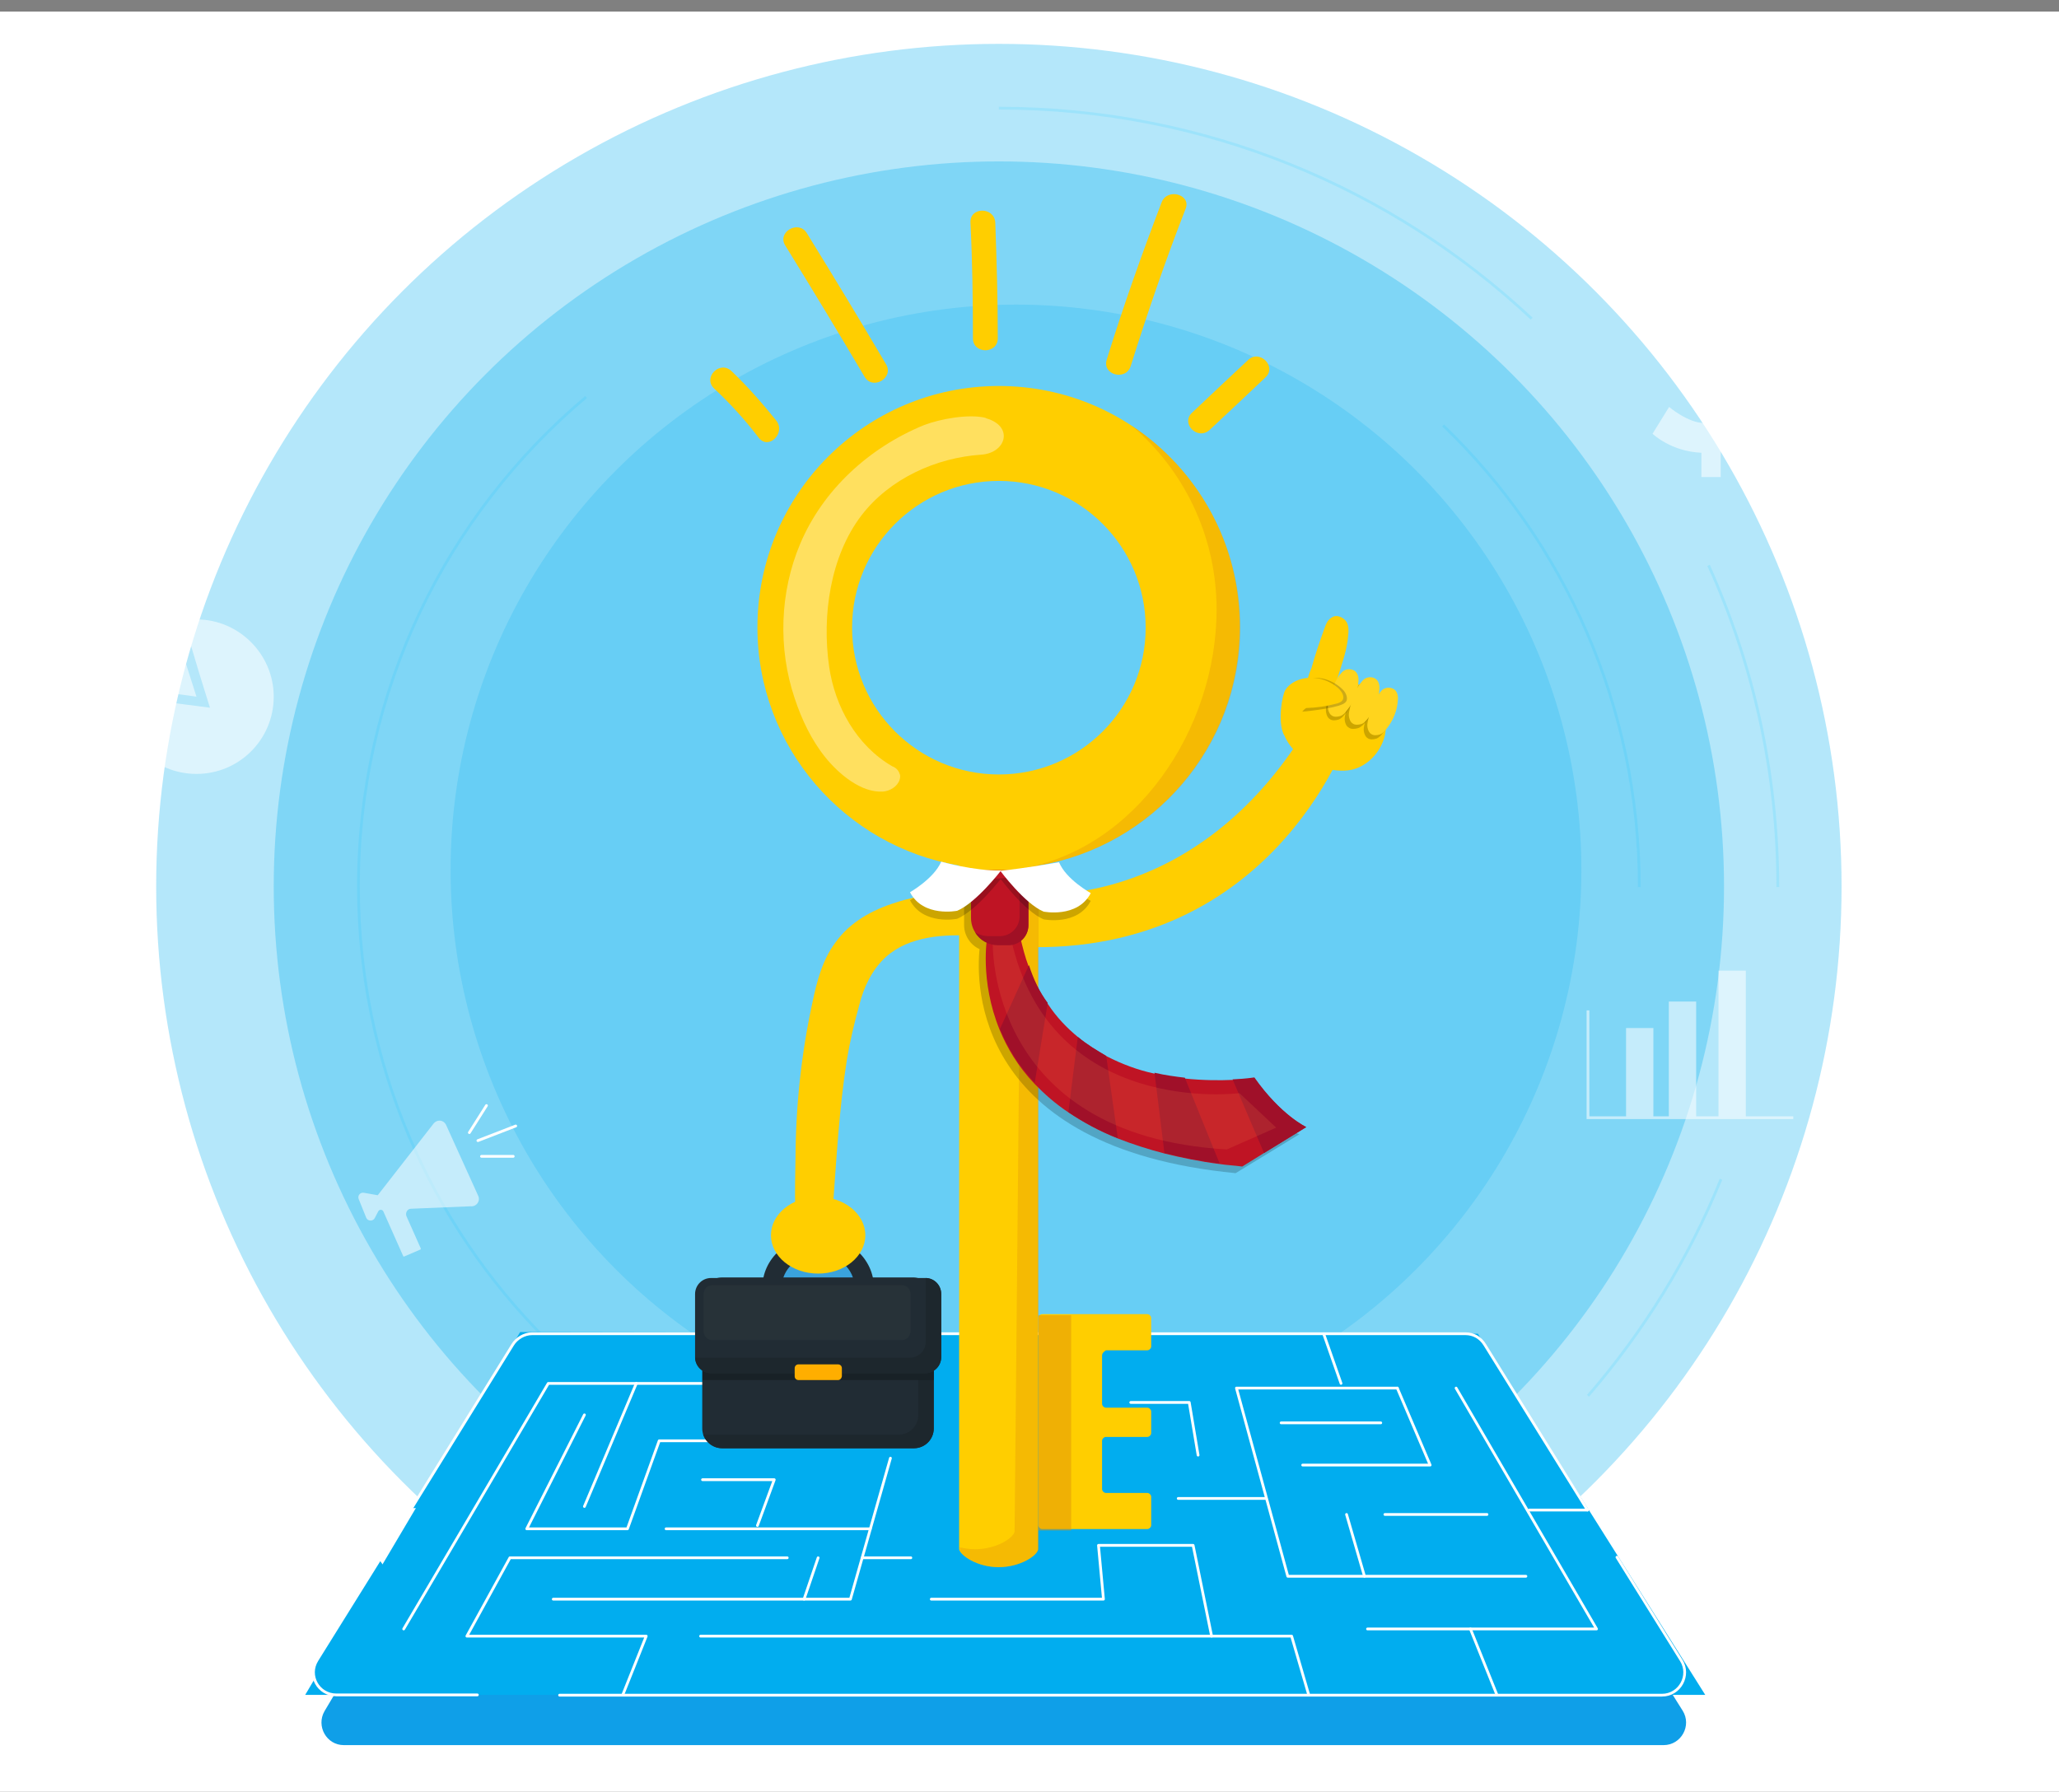 <?xml version="1.0" encoding="utf-8"?>
<!-- Generator: Adobe Illustrator 24.3.0, SVG Export Plug-In . SVG Version: 6.00 Build 0)  -->
<svg version="1.1" id="Layer_1" xmlns="http://www.w3.org/2000/svg" xmlns:xlink="http://www.w3.org/1999/xlink" x="0px" y="0px"
	 viewBox="0 0 746.2 649.4" style="enable-background:new 0 0 746.2 649.4;" xml:space="preserve">
<rect x="0" y="0" width="746.2" height="649.4" fill="#808080" stroke="none"/>
<style type="text/css">
	.st0{fill:#FFFFFF;}
	.st1{opacity:0.295;fill:#01ADEF;enable-background:new    ;}
	.st2{opacity:0.295;fill:none;stroke:#66DBFF;stroke-miterlimit:10;enable-background:new    ;}
	.st3{opacity:0.195;fill:#01ADEF;enable-background:new    ;}
	.st4{fill:#FFCE00;}
	.st5{fill:#212C34;}
	.st6{fill:#3AA3DD;}
	.st7{fill:#0F9FE8;}
	.st8{fill:#01ADEF;}
	.st9{fill:#01ADEF;stroke:#FFFFFF;stroke-linecap:round;stroke-linejoin:round;stroke-miterlimit:10;}
	.st10{fill:none;stroke:#FFFFFF;stroke-linecap:round;stroke-linejoin:round;stroke-miterlimit:10;}
	.st11{opacity:0.35;fill:#E2940A;enable-background:new    ;}
	.st12{opacity:0.2;enable-background:new    ;}
	.st13{fill:#BF1424;}
	.st14{fill:#A01029;}
	.st15{opacity:0.144;fill:#FF954D;enable-background:new    ;}
	.st16{fill:#A01025;}
	.st17{opacity:0.2;}
	.st18{fill:#1D272D;}
	.st19{fill:#182126;}
	.st20{fill:#FFAE00;}
	.st21{fill:#273238;}
	.st22{opacity:0.52;fill:#E2940A;enable-background:new    ;}
	.st23{opacity:0.543;}
	.st24{opacity:0.543;fill:#FFFFFF;enable-background:new    ;}
	.st25{fill:none;stroke:#FFFFFF;stroke-linecap:round;stroke-miterlimit:10;}
	.st26{fill:none;stroke:#FFFFFF;stroke-miterlimit:10;}
	.st27{fill:#FFE05F;}
	.st28{fill:#FFD41D;}
</style>
<g id="DESIGNED_BY_FREEPIK">
	<g>
		<g>
			<path class="st0" d="M297.7,547.5v-0.2c-0.2,0.2-0.4,0.5-0.6,0.6c-0.2,0.2-0.4,0.3-0.7,0.4c-0.2,0.1-0.5,0.1-0.8,0.1
				c-0.4,0-0.7-0.1-1.1-0.2c-0.3-0.2-0.6-0.4-0.9-0.7c-0.2-0.3-0.4-0.7-0.5-1.1c-0.1-0.4-0.2-0.9-0.2-1.3c0-1,0.2-1.8,0.7-2.4
				c0.5-0.6,1.1-0.8,2-0.8c0.5,0,0.9,0.1,1.2,0.2c0.3,0.2,0.6,0.4,0.9,0.7v-2.4c0-0.3,0.1-0.6,0.2-0.8s0.3-0.3,0.6-0.3
				c0.2,0,0.4,0.1,0.6,0.2c0.1,0.2,0.2,0.4,0.2,0.7v7.1c0,0.3-0.1,0.5-0.2,0.7c-0.1,0.2-0.3,0.2-0.6,0.2c-0.2,0-0.4-0.1-0.5-0.2
				C297.8,548,297.7,547.8,297.7,547.5z M294.5,545.1c0,0.4,0.1,0.8,0.2,1.1s0.3,0.5,0.6,0.7c0.2,0.2,0.5,0.2,0.8,0.2
				c0.3,0,0.5-0.1,0.8-0.2c0.2-0.1,0.4-0.4,0.6-0.7c0.1-0.3,0.2-0.7,0.2-1.1c0-0.4-0.1-0.8-0.2-1.1c-0.1-0.3-0.3-0.5-0.6-0.7
				c-0.2-0.2-0.5-0.2-0.8-0.2c-0.3,0-0.6,0.1-0.8,0.3c-0.2,0.2-0.4,0.4-0.5,0.7C294.6,544.4,294.5,544.7,294.5,545.1z"/>
			<path class="st0" d="M304.9,545.6h-3.2c0,0.4,0.1,0.7,0.2,1c0.1,0.3,0.3,0.5,0.6,0.6c0.2,0.1,0.5,0.2,0.8,0.2
				c0.2,0,0.4,0,0.5-0.1c0.2,0,0.3-0.1,0.5-0.2c0.2-0.1,0.3-0.2,0.4-0.3c0.1-0.1,0.3-0.3,0.5-0.5c0.1-0.1,0.2-0.1,0.4-0.1
				c0.2,0,0.3,0,0.4,0.1c0.1,0.1,0.2,0.2,0.2,0.4c0,0.1-0.1,0.3-0.2,0.5c-0.1,0.2-0.3,0.4-0.5,0.6c-0.2,0.2-0.5,0.3-0.9,0.4
				c-0.3,0.1-0.8,0.2-1.2,0.2c-1,0-1.8-0.3-2.4-0.9c-0.6-0.6-0.9-1.4-0.9-2.4c0-0.5,0.1-0.9,0.2-1.3c0.1-0.4,0.3-0.8,0.6-1.1
				c0.3-0.3,0.6-0.5,1-0.7s0.8-0.2,1.3-0.2c0.6,0,1.2,0.1,1.6,0.4c0.5,0.3,0.8,0.6,1,1c0.2,0.4,0.3,0.9,0.3,1.3
				c0,0.4-0.1,0.7-0.3,0.8C305.6,545.5,305.3,545.6,304.9,545.6z M301.7,544.6h2.9c0-0.6-0.2-1-0.4-1.2c-0.3-0.3-0.6-0.4-1-0.4
				s-0.7,0.1-1,0.4C301.9,543.7,301.7,544.1,301.7,544.6z"/>
			<path class="st0" d="M312.2,546.3c0,0.4-0.1,0.8-0.3,1.1c-0.2,0.3-0.5,0.6-1,0.7c-0.4,0.2-0.9,0.2-1.6,0.2
				c-0.6,0-1.1-0.1-1.5-0.3s-0.7-0.4-0.9-0.7c-0.2-0.3-0.3-0.5-0.3-0.8c0-0.2,0.1-0.3,0.2-0.5c0.1-0.1,0.3-0.2,0.5-0.2
				c0.2,0,0.3,0,0.4,0.1c0.1,0.1,0.2,0.2,0.3,0.3c0.2,0.3,0.4,0.5,0.6,0.6c0.2,0.1,0.5,0.2,0.9,0.2c0.3,0,0.6-0.1,0.8-0.2
				c0.2-0.1,0.3-0.3,0.3-0.5c0-0.3-0.1-0.5-0.3-0.6c-0.2-0.1-0.6-0.3-1.1-0.4c-0.6-0.1-1-0.3-1.4-0.4c-0.4-0.2-0.6-0.4-0.8-0.6
				c-0.2-0.2-0.3-0.6-0.3-0.9s0.1-0.6,0.3-0.9c0.2-0.3,0.5-0.5,0.9-0.7s0.8-0.3,1.4-0.3c0.4,0,0.8,0,1.1,0.1
				c0.3,0.1,0.6,0.2,0.8,0.4c0.2,0.1,0.4,0.3,0.5,0.5s0.2,0.4,0.2,0.5c0,0.2-0.1,0.3-0.2,0.5c-0.1,0.1-0.3,0.2-0.5,0.2
				c-0.2,0-0.3,0-0.4-0.1c-0.1-0.1-0.2-0.2-0.4-0.4c-0.1-0.2-0.3-0.3-0.4-0.4c-0.2-0.1-0.4-0.1-0.7-0.1c-0.3,0-0.5,0.1-0.7,0.2
				c-0.2,0.1-0.3,0.3-0.3,0.5s0.1,0.3,0.2,0.4c0.1,0.1,0.3,0.2,0.6,0.3c0.2,0.1,0.6,0.2,1,0.3c0.5,0.1,0.9,0.3,1.2,0.4
				c0.3,0.2,0.6,0.4,0.7,0.6C312.2,545.8,312.2,546,312.2,546.3z"/>
			<path class="st0" d="M313.9,541.1c-0.2,0-0.4-0.1-0.6-0.2c-0.2-0.1-0.2-0.3-0.2-0.6c0-0.2,0.1-0.4,0.2-0.6
				c0.2-0.1,0.4-0.2,0.6-0.2s0.4,0.1,0.6,0.2c0.2,0.1,0.2,0.3,0.2,0.6c0,0.2-0.1,0.4-0.2,0.6C314.3,541,314.1,541.1,313.9,541.1z
				 M314.7,542.8v4.7c0,0.3-0.1,0.6-0.2,0.7c-0.2,0.2-0.4,0.2-0.6,0.2c-0.2,0-0.4-0.1-0.6-0.3c-0.1-0.2-0.2-0.4-0.2-0.7v-4.6
				c0-0.3,0.1-0.6,0.2-0.7c0.1-0.2,0.3-0.2,0.6-0.2c0.2,0,0.4,0.1,0.6,0.2C314.6,542.3,314.7,542.5,314.7,542.8z"/>
			<path class="st0" d="M321.8,543v4.7c0,0.5-0.1,1-0.2,1.4c-0.1,0.4-0.3,0.7-0.6,1c-0.3,0.3-0.6,0.4-1,0.6
				c-0.4,0.1-0.9,0.2-1.5,0.2s-1.1-0.1-1.5-0.2c-0.4-0.2-0.8-0.4-1-0.6c-0.2-0.2-0.4-0.5-0.4-0.8c0-0.2,0.1-0.4,0.2-0.5
				c0.1-0.1,0.3-0.2,0.5-0.2c0.2,0,0.4,0.1,0.6,0.3c0.1,0.1,0.2,0.2,0.3,0.3s0.2,0.2,0.3,0.3s0.2,0.1,0.4,0.2c0.2,0,0.3,0.1,0.5,0.1
				c0.4,0,0.7-0.1,1-0.2c0.2-0.1,0.4-0.3,0.5-0.5s0.1-0.4,0.2-0.7c0-0.2,0-0.6,0-1.2c-0.2,0.3-0.5,0.6-0.9,0.8
				c-0.3,0.2-0.7,0.3-1.2,0.3s-1-0.1-1.4-0.4s-0.7-0.7-0.9-1.2c-0.2-0.5-0.3-1.1-0.3-1.7c0-0.5,0.1-0.9,0.2-1.3
				c0.1-0.4,0.3-0.7,0.6-1c0.2-0.3,0.5-0.5,0.8-0.6c0.3-0.1,0.7-0.2,1.1-0.2c0.5,0,0.9,0.1,1.2,0.3c0.3,0.2,0.6,0.5,0.9,0.8v-0.2
				c0-0.3,0.1-0.5,0.2-0.7s0.3-0.2,0.5-0.2c0.3,0,0.5,0.1,0.6,0.3C321.7,542.4,321.8,542.7,321.8,543z M317.1,545.1
				c0,0.7,0.1,1.2,0.4,1.5s0.7,0.5,1.1,0.5c0.3,0,0.5-0.1,0.8-0.2c0.2-0.1,0.4-0.4,0.6-0.7c0.1-0.3,0.2-0.6,0.2-1.1
				c0-0.7-0.1-1.2-0.4-1.5s-0.7-0.6-1.1-0.6c-0.5,0-0.8,0.2-1.1,0.5C317.2,544,317.1,544.5,317.1,545.1z"/>
			<path class="st0" d="M324.4,542.8v0.2c0.3-0.4,0.6-0.7,0.9-0.8c0.3-0.2,0.7-0.3,1.2-0.3c0.4,0,0.8,0.1,1.1,0.3
				c0.3,0.2,0.6,0.4,0.8,0.8c0.1,0.2,0.2,0.4,0.2,0.6s0,0.5,0,0.9v3c0,0.3-0.1,0.6-0.2,0.7c-0.1,0.2-0.3,0.2-0.6,0.2
				c-0.2,0-0.4-0.1-0.6-0.3c-0.2-0.2-0.2-0.4-0.2-0.7v-2.7c0-0.5-0.1-0.9-0.2-1.2s-0.4-0.4-0.9-0.4c-0.3,0-0.6,0.1-0.8,0.3
				c-0.2,0.2-0.4,0.4-0.5,0.7c-0.1,0.2-0.1,0.7-0.1,1.4v2c0,0.3-0.1,0.6-0.2,0.7c-0.2,0.2-0.3,0.2-0.6,0.2c-0.2,0-0.4-0.1-0.6-0.3
				c-0.2-0.2-0.2-0.4-0.2-0.7v-4.7c0-0.3,0.1-0.5,0.2-0.7c0.1-0.2,0.3-0.2,0.6-0.2c0.1,0,0.3,0,0.4,0.1c0.1,0.1,0.2,0.2,0.3,0.3
				C324.3,542.4,324.4,542.6,324.4,542.8z"/>
			<path class="st0" d="M334.2,545.6H331c0,0.4,0.1,0.7,0.2,1s0.3,0.5,0.6,0.6c0.2,0.1,0.5,0.2,0.8,0.2c0.2,0,0.4,0,0.5-0.1
				c0.2,0,0.3-0.1,0.5-0.2c0.1-0.1,0.3-0.2,0.4-0.3c0.1-0.1,0.3-0.3,0.5-0.5c0.1-0.1,0.2-0.1,0.4-0.1c0.2,0,0.3,0,0.4,0.1
				c0.1,0.1,0.2,0.2,0.2,0.4c0,0.1-0.1,0.3-0.2,0.5s-0.3,0.4-0.5,0.6c-0.2,0.2-0.5,0.3-0.9,0.4c-0.4,0.1-0.8,0.2-1.2,0.2
				c-1,0-1.8-0.3-2.4-0.9c-0.6-0.6-0.9-1.4-0.9-2.4c0-0.5,0.1-0.9,0.2-1.3c0.1-0.4,0.3-0.8,0.6-1.1c0.3-0.3,0.6-0.5,1-0.7
				s0.8-0.2,1.3-0.2c0.6,0,1.2,0.1,1.6,0.4c0.5,0.3,0.8,0.6,1,1c0.2,0.4,0.3,0.9,0.3,1.3c0,0.4-0.1,0.7-0.4,0.8
				C335,545.5,334.7,545.6,334.2,545.6z M331.1,544.6h2.9c0-0.6-0.2-1-0.4-1.2c-0.3-0.3-0.6-0.4-1-0.4s-0.7,0.1-1,0.4
				C331.3,543.7,331.1,544.1,331.1,544.6z"/>
			<path class="st0" d="M340.8,547.5v-0.2c-0.2,0.2-0.4,0.5-0.6,0.6c-0.2,0.2-0.4,0.3-0.7,0.4c-0.2,0.1-0.5,0.1-0.8,0.1
				c-0.4,0-0.7-0.1-1.1-0.2c-0.3-0.2-0.6-0.4-0.9-0.7c-0.2-0.3-0.4-0.7-0.5-1.1c-0.1-0.4-0.2-0.9-0.2-1.3c0-1,0.2-1.8,0.7-2.4
				c0.5-0.6,1.1-0.8,2-0.8c0.5,0,0.9,0.1,1.2,0.2c0.3,0.2,0.6,0.4,0.9,0.7v-2.4c0-0.3,0.1-0.6,0.2-0.8c0.1-0.2,0.3-0.3,0.6-0.3
				c0.2,0,0.4,0.1,0.6,0.2c0.1,0.2,0.2,0.4,0.2,0.7v7.1c0,0.3-0.1,0.5-0.2,0.7s-0.3,0.2-0.6,0.2c-0.2,0-0.4-0.1-0.5-0.2
				C340.9,548,340.8,547.8,340.8,547.5z M337.6,545.1c0,0.4,0.1,0.8,0.2,1.1c0.1,0.3,0.3,0.5,0.6,0.7c0.2,0.2,0.5,0.2,0.8,0.2
				c0.3,0,0.5-0.1,0.8-0.2c0.2-0.1,0.4-0.4,0.6-0.7c0.1-0.3,0.2-0.7,0.2-1.1c0-0.4-0.1-0.8-0.2-1.1c-0.1-0.3-0.3-0.5-0.6-0.7
				c-0.2-0.2-0.5-0.2-0.8-0.2c-0.3,0-0.6,0.1-0.8,0.3c-0.2,0.2-0.4,0.4-0.5,0.7C337.7,544.4,337.6,544.7,337.6,545.1z"/>
			<path class="st0" d="M347.5,540.4v2.5c0.3-0.3,0.6-0.6,0.9-0.7c0.3-0.2,0.7-0.3,1.2-0.3s1,0.1,1.4,0.4s0.7,0.6,0.9,1.1
				c0.2,0.5,0.3,1.1,0.3,1.7c0,0.5-0.1,0.9-0.2,1.3c-0.1,0.4-0.3,0.8-0.5,1.1c-0.2,0.3-0.5,0.5-0.9,0.7c-0.3,0.2-0.7,0.2-1.1,0.2
				c-0.2,0-0.5,0-0.7-0.1c-0.2-0.1-0.4-0.1-0.6-0.2c-0.2-0.1-0.3-0.2-0.4-0.3s-0.3-0.3-0.4-0.5v0.2c0,0.3-0.1,0.5-0.2,0.7
				c-0.1,0.2-0.3,0.2-0.6,0.2c-0.2,0-0.4-0.1-0.5-0.2c-0.1-0.2-0.2-0.4-0.2-0.7v-7.1c0-0.3,0.1-0.6,0.2-0.7c0.1-0.2,0.3-0.3,0.6-0.3
				c0.2,0,0.4,0.1,0.6,0.2C347.4,539.9,347.5,540.1,347.5,540.4z M347.5,545.2c0,0.6,0.1,1.1,0.4,1.5c0.3,0.3,0.7,0.5,1.2,0.5
				c0.4,0,0.8-0.2,1.1-0.5c0.3-0.4,0.4-0.9,0.4-1.5c0-0.4-0.1-0.8-0.2-1.1s-0.3-0.5-0.5-0.7c-0.2-0.2-0.5-0.3-0.8-0.3
				c-0.3,0-0.6,0.1-0.8,0.3c-0.2,0.2-0.4,0.4-0.6,0.7C347.6,544.4,347.5,544.8,347.5,545.2z"/>
			<path class="st0" d="M354.4,548.6l0.1-0.4l-2-5c-0.1-0.3-0.2-0.5-0.2-0.6c0-0.1,0-0.3,0.1-0.4c0.1-0.1,0.2-0.2,0.3-0.3
				s0.3-0.1,0.4-0.1c0.2,0,0.4,0.1,0.5,0.2c0.1,0.1,0.2,0.4,0.3,0.6l1.4,4l1.3-3.7c0.1-0.3,0.2-0.5,0.3-0.7s0.2-0.3,0.3-0.3
				c0.1-0.1,0.2-0.1,0.4-0.1c0.1,0,0.2,0,0.4,0.1c0.1,0.1,0.2,0.2,0.3,0.3c0.1,0.1,0.1,0.2,0.1,0.4c0,0.1,0,0.2-0.1,0.3
				c0,0.1-0.1,0.3-0.1,0.4l-2.1,5.5c-0.2,0.5-0.4,0.9-0.5,1.1c-0.2,0.3-0.4,0.5-0.7,0.6c-0.3,0.1-0.7,0.2-1.2,0.2s-0.8-0.1-1.1-0.2
				c-0.2-0.1-0.4-0.3-0.4-0.6c0-0.2,0.1-0.3,0.2-0.4c0.1-0.1,0.3-0.2,0.5-0.2c0.1,0,0.2,0,0.3,0s0.2,0,0.3,0c0.2,0,0.3,0,0.4-0.1
				c0.1-0.1,0.2-0.2,0.3-0.3C354.2,549.1,354.3,548.9,354.4,548.6z"/>
		</g>
		<g>
			<path class="st0" d="M377.8,542h0.4v-0.5c0-0.5,0.1-0.9,0.2-1.2c0.1-0.3,0.3-0.5,0.7-0.7c0.3-0.1,0.7-0.2,1.3-0.2
				c1,0,1.4,0.2,1.4,0.7c0,0.1,0,0.3-0.2,0.4c-0.1,0.1-0.2,0.2-0.3,0.2c-0.1,0-0.2,0-0.3,0c-0.1,0-0.3,0-0.4,0
				c-0.3,0-0.5,0.1-0.6,0.3s-0.1,0.4-0.1,0.7v0.4h0.4c0.6,0,0.9,0.2,0.9,0.6c0,0.3-0.1,0.4-0.2,0.5c-0.2,0.1-0.4,0.1-0.7,0.1h-0.4
				v4.3c0,0.3-0.1,0.6-0.2,0.7c-0.2,0.2-0.3,0.3-0.6,0.3c-0.2,0-0.4-0.1-0.6-0.3s-0.2-0.4-0.2-0.7v-4.4h-0.4c-0.2,0-0.4-0.1-0.6-0.2
				c-0.1-0.1-0.2-0.2-0.2-0.4C377,542.2,377.3,542,377.8,542"/>
			<path class="st0" d="M383.1,546.1v1.4c0,0.3-0.1,0.6-0.2,0.7c-0.2,0.2-0.3,0.2-0.6,0.2c-0.2,0-0.4-0.1-0.6-0.2
				c-0.1-0.2-0.2-0.4-0.2-0.7V543c0-0.7,0.3-1.1,0.8-1.1c0.3,0,0.5,0.1,0.6,0.3s0.2,0.4,0.2,0.8c0.2-0.3,0.4-0.6,0.6-0.8
				c0.2-0.2,0.5-0.3,0.8-0.3s0.7,0.1,1,0.3s0.5,0.4,0.5,0.7c0,0.2-0.1,0.4-0.2,0.5c-0.1,0.1-0.3,0.2-0.4,0.2s-0.2,0-0.4-0.1
				c-0.2-0.1-0.4-0.1-0.6-0.1s-0.4,0.1-0.6,0.2c-0.2,0.1-0.3,0.3-0.4,0.6c-0.1,0.2-0.1,0.5-0.2,0.9
				C383.2,545.2,383.1,545.6,383.1,546.1"/>
			<path class="st0" d="M390.6,545.6h-3.2c0,0.4,0.1,0.7,0.2,1s0.3,0.5,0.6,0.6c0.2,0.1,0.5,0.2,0.8,0.2c0.2,0,0.4,0,0.5-0.1
				c0.2,0,0.3-0.1,0.5-0.2c0.2-0.1,0.3-0.2,0.4-0.3c0.1-0.1,0.3-0.3,0.5-0.4c0.1-0.1,0.2-0.1,0.4-0.1c0.2,0,0.3,0,0.4,0.1
				c0.1,0.1,0.2,0.2,0.2,0.4c0,0.1-0.1,0.3-0.2,0.5s-0.3,0.4-0.5,0.6s-0.5,0.3-0.9,0.4c-0.3,0.1-0.8,0.2-1.2,0.2
				c-1,0-1.9-0.3-2.4-0.9c-0.6-0.6-0.9-1.4-0.9-2.4c0-0.5,0.1-0.9,0.2-1.3c0.1-0.4,0.3-0.8,0.6-1.1c0.3-0.3,0.6-0.5,1-0.7
				s0.8-0.2,1.3-0.2c0.6,0,1.2,0.1,1.6,0.4c0.5,0.3,0.8,0.6,1,1c0.2,0.4,0.3,0.9,0.3,1.3c0,0.4-0.1,0.7-0.4,0.8
				C391.3,545.5,391,545.6,390.6,545.6 M387.4,544.6h2.9c0-0.6-0.2-1-0.4-1.2c-0.3-0.3-0.6-0.4-1-0.4s-0.7,0.1-1,0.4
				S387.5,544.1,387.4,544.6"/>
			<path class="st0" d="M397.3,545.6h-3.2c0,0.4,0.1,0.7,0.2,1s0.3,0.5,0.6,0.6c0.2,0.1,0.5,0.2,0.8,0.2c0.2,0,0.4,0,0.5-0.1
				c0.2,0,0.3-0.1,0.5-0.2c0.2-0.1,0.3-0.2,0.4-0.3c0.1-0.1,0.3-0.3,0.5-0.4c0.1-0.1,0.2-0.1,0.4-0.1c0.2,0,0.3,0,0.4,0.1
				c0.1,0.1,0.2,0.2,0.2,0.4c0,0.1-0.1,0.3-0.2,0.5s-0.3,0.4-0.5,0.6s-0.5,0.3-0.9,0.4c-0.3,0.1-0.8,0.2-1.2,0.2
				c-1,0-1.8-0.3-2.4-0.9c-0.6-0.6-0.9-1.4-0.9-2.4c0-0.5,0.1-0.9,0.2-1.3c0.1-0.4,0.3-0.8,0.6-1.1c0.3-0.3,0.6-0.5,1-0.7
				s0.8-0.2,1.3-0.2c0.6,0,1.2,0.1,1.6,0.4c0.5,0.3,0.8,0.6,1,1c0.2,0.4,0.3,0.9,0.3,1.3c0,0.4-0.1,0.7-0.4,0.8
				C398.1,545.5,397.8,545.6,397.3,545.6 M394.2,544.6h2.9c0-0.6-0.2-1-0.4-1.2c-0.3-0.3-0.6-0.4-1-0.4s-0.7,0.1-1,0.4
				S394.2,544.1,394.2,544.6"/>
			<path class="st0" d="M400.9,542.8v0.2c0.3-0.4,0.6-0.7,1-0.8c0.3-0.2,0.7-0.3,1.1-0.3c0.5,0,1,0.1,1.4,0.4s0.7,0.6,1,1.1
				c0.2,0.5,0.4,1.1,0.4,1.8c0,0.5-0.1,1-0.2,1.4c-0.1,0.4-0.3,0.8-0.6,1c-0.2,0.3-0.5,0.5-0.9,0.7c-0.3,0.2-0.7,0.2-1.1,0.2
				c-0.5,0-0.9-0.1-1.2-0.3c-0.3-0.2-0.6-0.5-0.9-0.8v2.4c0,0.7-0.3,1.1-0.8,1.1c-0.3,0-0.5-0.1-0.6-0.3s-0.1-0.5-0.1-0.8v-7
				c0-0.3,0.1-0.5,0.2-0.7c0.1-0.1,0.3-0.2,0.6-0.2c0.2,0,0.4,0.1,0.6,0.2C400.8,542.2,400.9,542.5,400.9,542.8 M404.1,545.1
				c0-0.4-0.1-0.8-0.2-1.1c-0.1-0.3-0.3-0.5-0.5-0.7s-0.5-0.2-0.8-0.2c-0.4,0-0.8,0.2-1.1,0.5c-0.3,0.4-0.5,0.9-0.5,1.6
				c0,0.6,0.2,1.1,0.5,1.5c0.3,0.4,0.7,0.5,1.1,0.5c0.3,0,0.5-0.1,0.7-0.2c0.2-0.2,0.4-0.4,0.6-0.7
				C404,545.9,404.1,545.6,404.1,545.1"/>
			<path class="st0" d="M407.3,541.1c-0.2,0-0.4-0.1-0.6-0.2c-0.2-0.1-0.2-0.3-0.2-0.6c0-0.2,0.1-0.4,0.2-0.6
				c0.2-0.1,0.4-0.2,0.6-0.2s0.4,0.1,0.6,0.2c0.2,0.1,0.2,0.3,0.2,0.6c0,0.2-0.1,0.4-0.2,0.6C407.7,541,407.5,541.1,407.3,541.1
				 M408.1,542.8v4.7c0,0.3-0.1,0.6-0.2,0.7c-0.2,0.2-0.4,0.2-0.6,0.2s-0.4-0.1-0.6-0.3c-0.1-0.2-0.2-0.4-0.2-0.7v-4.6
				c0-0.3,0.1-0.6,0.2-0.7c0.2-0.2,0.3-0.2,0.6-0.2c0.2,0,0.4,0.1,0.6,0.2C408.1,542.3,408.1,542.5,408.1,542.8"/>
			<path class="st0" d="M413.4,547.7l-1.4-2.4l-0.9,0.8v1.3c0,0.3-0.1,0.6-0.2,0.7c-0.2,0.2-0.4,0.3-0.6,0.3s-0.4-0.1-0.6-0.2
				c-0.1-0.2-0.2-0.4-0.2-0.7v-6.9c0-0.4,0.1-0.6,0.2-0.8s0.3-0.3,0.6-0.3c0.2,0,0.4,0.1,0.6,0.3c0.1,0.2,0.2,0.4,0.2,0.8v3.9
				l1.8-1.9c0.2-0.2,0.4-0.4,0.5-0.5c0.1-0.1,0.3-0.1,0.4-0.1c0.2,0,0.4,0.1,0.5,0.2c0.1,0.1,0.2,0.3,0.2,0.5s-0.2,0.6-0.7,1
				l-0.9,0.8l1.7,2.6c0.1,0.2,0.2,0.3,0.3,0.4c0.1,0.1,0.1,0.2,0.1,0.3c0,0.3-0.1,0.5-0.2,0.6c-0.1,0.1-0.3,0.2-0.6,0.2
				c-0.2,0-0.4-0.1-0.5-0.2C413.7,548.2,413.5,548,413.4,547.7"/>
			<path class="st0" d="M416.9,548.4c-0.2,0-0.5-0.1-0.6-0.2c-0.2-0.2-0.3-0.4-0.3-0.7c0-0.2,0.1-0.4,0.3-0.6
				c0.2-0.2,0.4-0.3,0.6-0.3s0.5,0.1,0.6,0.3c0.2,0.2,0.3,0.4,0.3,0.6c0,0.3-0.1,0.5-0.3,0.7C417.3,548.4,417.1,548.4,416.9,548.4"
				/>
			<path class="st0" d="M424.9,546.4c0,0.2-0.1,0.4-0.2,0.6s-0.3,0.4-0.6,0.7c-0.2,0.2-0.6,0.4-0.9,0.5c-0.4,0.1-0.8,0.2-1.3,0.2
				c-1,0-1.8-0.3-2.3-0.9c-0.6-0.6-0.8-1.4-0.8-2.3c0-0.7,0.1-1.3,0.4-1.8s0.6-0.9,1.1-1.2c0.5-0.3,1.1-0.4,1.7-0.4
				c0.4,0,0.8,0.1,1.2,0.2c0.4,0.1,0.6,0.3,0.9,0.5c0.2,0.2,0.4,0.4,0.6,0.6c0.1,0.2,0.2,0.4,0.2,0.6s-0.1,0.4-0.2,0.5
				c-0.1,0.1-0.3,0.2-0.5,0.2c-0.1,0-0.2,0-0.3-0.1c-0.1-0.1-0.2-0.2-0.3-0.3c-0.2-0.3-0.4-0.5-0.6-0.7s-0.5-0.2-0.8-0.2
				c-0.5,0-0.9,0.2-1.2,0.6c-0.3,0.4-0.4,0.9-0.4,1.5c0,0.3,0,0.6,0.1,0.8c0.1,0.3,0.2,0.5,0.3,0.7c0.1,0.2,0.3,0.3,0.5,0.4
				c0.2,0.1,0.4,0.1,0.7,0.1c0.3,0,0.6-0.1,0.8-0.2c0.2-0.2,0.4-0.4,0.6-0.7c0.1-0.2,0.2-0.3,0.3-0.4c0.1-0.1,0.3-0.2,0.4-0.2
				c0.2,0,0.4,0.1,0.5,0.2C424.9,546.1,424.9,546.3,424.9,546.4"/>
			<path class="st0" d="M431.9,545.2c0,0.5-0.1,0.9-0.2,1.3c-0.2,0.4-0.4,0.8-0.7,1c-0.3,0.3-0.6,0.5-1,0.7s-0.8,0.2-1.3,0.2
				s-0.9-0.1-1.3-0.2c-0.4-0.2-0.7-0.4-1-0.7c-0.3-0.3-0.5-0.6-0.7-1c-0.1-0.4-0.2-0.8-0.2-1.3s0.1-0.9,0.2-1.3
				c0.2-0.4,0.4-0.8,0.6-1c0.3-0.3,0.6-0.5,1-0.7s0.8-0.2,1.3-0.2s0.9,0.1,1.3,0.2c0.4,0.2,0.7,0.4,1,0.7s0.5,0.6,0.6,1
				C431.9,544.2,431.9,544.7,431.9,545.2 M430.3,545.2c0-0.7-0.1-1.2-0.4-1.5c-0.3-0.4-0.7-0.6-1.2-0.6c-0.3,0-0.6,0.1-0.8,0.2
				c-0.2,0.2-0.4,0.4-0.6,0.7c-0.1,0.3-0.2,0.7-0.2,1.1c0,0.4,0.1,0.8,0.2,1.1c0.1,0.3,0.3,0.6,0.6,0.7c0.2,0.2,0.5,0.3,0.8,0.3
				c0.5,0,0.9-0.2,1.2-0.6C430.2,546.3,430.3,545.8,430.3,545.2"/>
			<path class="st0" d="M438.1,545.3v2.2c0,0.3-0.1,0.6-0.2,0.8c-0.2,0.2-0.4,0.3-0.6,0.3s-0.4-0.1-0.6-0.3
				c-0.2-0.2-0.2-0.4-0.2-0.8v-2.6c0-0.4,0-0.7,0-1c0-0.2-0.1-0.4-0.2-0.6c-0.1-0.1-0.3-0.2-0.6-0.2c-0.5,0-0.9,0.2-1,0.6
				c-0.2,0.4-0.3,0.9-0.3,1.6v2.2c0,0.3-0.1,0.6-0.2,0.8c-0.2,0.2-0.4,0.3-0.6,0.3s-0.4-0.1-0.6-0.3c-0.2-0.2-0.2-0.4-0.2-0.8v-4.6
				c0-0.3,0.1-0.5,0.2-0.7s0.3-0.2,0.6-0.2c0.2,0,0.4,0.1,0.6,0.2c0.1,0.1,0.2,0.4,0.2,0.6v0.2c0.3-0.3,0.6-0.6,0.9-0.7
				c0.3-0.2,0.7-0.2,1.1-0.2s0.8,0.1,1,0.2c0.3,0.2,0.5,0.4,0.7,0.7c0.3-0.3,0.6-0.6,0.9-0.7c0.3-0.2,0.7-0.2,1-0.2
				c0.4,0,0.8,0.1,1.1,0.3c0.3,0.2,0.6,0.4,0.7,0.7c0.1,0.3,0.2,0.8,0.2,1.4v3.2c0,0.3-0.1,0.6-0.2,0.8c-0.2,0.2-0.4,0.3-0.6,0.3
				s-0.4-0.1-0.6-0.3s-0.2-0.4-0.2-0.8V545c0-0.3,0-0.6,0-0.8s-0.1-0.4-0.2-0.5c-0.1-0.1-0.3-0.2-0.6-0.2c-0.2,0-0.4,0.1-0.6,0.2
				c-0.2,0.1-0.3,0.3-0.5,0.5C438.2,544.1,438.1,544.6,438.1,545.3"/>
		</g>
		<g>
			<path class="st0" d="M362.7,544.8L362.7,544.8L362.7,544.8z"/>
			<path class="st0" d="M362.8,545.3L362.8,545.3c0-0.1-0.1-0.3-0.1-0.4C362.7,545,362.7,545.1,362.8,545.3z"/>
			<path class="st0" d="M363.3,546.8L363.3,546.8L363.3,546.8z"/>
			<path class="st0" d="M363.2,546.7C363.2,546.7,363.2,546.6,363.2,546.7C363.2,546.6,363.2,546.7,363.2,546.7z"/>
			<path class="st0" d="M362.9,545.9c0.1,0.2,0.2,0.5,0.3,0.7C363.1,546.3,363,546.1,362.9,545.9L362.9,545.9z"/>
			<path class="st0" d="M368.9,538.6c0.3,0,0.5,0,0.8,0.1l0.1-0.5c0,0-0.7-0.2-1.7-0.1l-0.1-0.3c0.3-0.1,0.5-0.3,0.5-0.6
				c0-0.4-0.3-0.7-0.7-0.7s-0.7,0.3-0.7,0.7c0,0.3,0.2,0.6,0.5,0.6l0.1,0.3c-1,0.1-1.8,0.5-1.8,0.5l0.1,0.4c0.6-0.2,1.2-0.3,1.6-0.4
				C368.3,538.6,368.7,538.6,368.9,538.6z"/>
			<path class="st0" d="M363.3,541L363.3,541C363.3,540.9,363.3,540.9,363.3,541l-0.1-0.2l-0.3-0.2c0,0-0.5,0.5-0.9,1.3
				c0,0,0-0.1-0.1-0.1c-0.1-0.1-0.3-0.2-0.5-0.2l0,0c-0.1,0-0.2,0-0.3-0.1c0.1-0.1,0.1-0.2,0.1-0.3c0-0.2-0.2-0.4-0.4-0.4
				c-0.2,0-0.4,0.2-0.4,0.4c0,0.2,0.2,0.4,0.4,0.4h0.1c0.1,0.1,0.3,0.2,0.5,0.2c0.1,0,0.2,0,0.3,0.1c0.1,0.1,0.1,0.2,0.1,0.3l0,0
				c-0.3,0.7-0.2,1.7-0.2,1.7h0.7c0-0.3,0.1-0.9,0.2-1.4C362.8,541.6,363.3,541,363.3,541z"/>
			<path class="st0" d="M374.7,539.1c-0.2,0-0.4,0.2-0.4,0.4v0.1c-0.1,0.1-0.2,0.3-0.2,0.5c0,0.1,0,0.2-0.1,0.3
				c-0.1,0-0.1,0.1-0.2,0.1c-0.5-0.7-1.1-1.1-1.1-1.1l-0.5,0.5c0.4,0.3,0.7,0.7,1.1,1.2c0.2,0.4,0.5,0.8,0.7,1.3l0.6-0.3
				c0,0-0.3-0.7-0.7-1.4c0.1,0,0.1-0.1,0.2-0.1c0.1-0.1,0.2-0.3,0.2-0.5c0-0.1,0-0.2,0.1-0.3c0.1,0.1,0.2,0.1,0.3,0.1
				c0.2,0,0.4-0.2,0.4-0.4C375.1,539.3,374.9,539.1,374.7,539.1z"/>
			<path class="st0" d="M373,544.9c-0.9,0.4-2.3,1-4.2,1.3c-0.7,0.1-1.5,0.1-2.1,0.1c-0.9,0-1.6-0.1-2.2-0.1
				c-0.7-0.1-1.2-0.2-1.5-0.3c0.1,0.2,0.2,0.5,0.3,0.7l0,0v0.1v0.1l0,0c0.2,0.4,0.4,0.7,0.7,1c0.9,1,1.8,1.1,1.8,1.1l0,0l0,0
				c0,0,0.8,0.3,2.1,0.3c1.2,0,2.4-0.2,3.5-0.7c0.8-0.4,1.6-1.1,2-1.7c0.3-0.5,0.5-0.9,0.7-1.4c0.1-0.3,0.1-0.7,0.1-1.1
				C374,544.4,373.6,544.6,373,544.9z"/>
			<path class="st0" d="M363.6,541.2c0,0-0.4,0.6-0.7,1.4c-0.2,0.6-0.2,1.5-0.2,1.5l0,0c0,0.2,0,0.4,0,0.6l0,0v0.1
				c0,0.1,0,0.3,0.1,0.4c0.4,0.1,3,0.7,6,0.3c1.8-0.3,3.2-0.8,4.1-1.2c0.7-0.3,1.2-0.6,1.3-0.8c-0.2-0.6-0.7-1.7-1.1-2.3
				c-1.3-1.8-2.6-2.2-3.3-2.4c-0.3,0-0.5-0.1-0.8-0.1c-0.3,0-0.6,0-1.1,0.1c-0.5,0-1,0.2-1.6,0.4c-0.8,0.3-1.6,0.7-2.2,1.3l0,0
				C364,540.7,363.8,540.9,363.6,541.2z M371.2,540.8c0.6,0,1.1,0.5,1.1,1.1c0,0.6-0.5,1.1-1.1,1.1s-1.1-0.5-1.1-1.1
				C370.1,541.2,370.6,540.8,371.2,540.8z M366.1,540.7c1,0,1.8,0.8,1.8,1.8s-0.8,1.8-1.8,1.8s-1.8-0.8-1.8-1.8
				S365.1,540.7,366.1,540.7z"/>
		</g>
	</g>
</g>
<rect x="-3.8" y="4.2" class="st0" width="750" height="645.7"/>
<g id="OBJECTS_1_">
	<g>
		<ellipse class="st1" cx="362" cy="321.3" rx="305.4" ry="305.4"/>
		<path class="st2" d="M623.7,427.4c-11.7,28.9-28.2,55.4-48.2,78.5"/>
		<path class="st2" d="M619.2,204.9c16.1,35.6,25.1,74.9,25.1,116.6"/>
		<path class="st2" d="M362,39.2c74.7,0,142.6,29,193.1,76.3"/>
		<path class="st2" d="M362,553.4c-128.2,0-232.1-104-232.1-232.1c0-71.1,31.9-134.8,82.5-177.4"/>
		<path class="st2" d="M523,154.2c43.9,42.2,71.1,101.6,71.1,167.3"/>
		<ellipse class="st1" cx="362" cy="321.3" rx="262.8" ry="262.8"/>
		<ellipse class="st3" cx="368.2" cy="315.3" rx="204.9" ry="204.9"/>
		<path class="st4" d="M479.9,228c0.4-1.1,0.7-2,1.3-2.9c0.7-0.9,1.6-1.6,2.7-1.8c1.6-0.2,3.4,0.9,4.2,2.3c0.7,1.4,0.7,3.1,0.5,4.7
			c-0.4,5.2-2.2,10.1-3.8,15.2c-0.5,1.4-1.1,2.9-2,4c-1.3,1.4-3.4,2.2-5.4,1.8c-1.4-0.2-4.2-1.4-4.3-3.1c0-0.7,0.7-1.8,0.9-2.5
			c0.4-1.3,0.7-2.3,1.3-3.6C476.6,237.4,478.2,232.7,479.9,228z"/>
		<ellipse class="st5" cx="296.5" cy="466.6" rx="20.2" ry="18.6"/>
		<path class="st6" d="M309.7,466.6c0,6.7-6,12.1-13.2,12.1c-7.2,0-13.2-5.4-13.2-12.1s6-12.1,13.2-12.1
			C303.7,454.5,309.7,459.9,309.7,466.6z"/>
		<path class="st4" d="M465.8,267.3c2.7,5.6,8.1,9.2,13.9,11c3.2,0.9,6.7,1.4,10.1,0.7c5.8-1.3,10.6-6.3,12.1-12.5
			c1.3-6.1-1.1-12.8-6-16.4c-3.2-2.3-7-3.4-11-4.2c-3.1-0.5-6.1-1.1-9.2-0.5C466.7,247.3,462,259,465.8,267.3z"/>
		<path class="st7" d="M188.5,500.9l346.9,0.7L609.8,620c3.4,5.4-0.5,12.5-6.9,12.5H124.6c-6.3,0-10.1-6.9-7-12.3L188.5,500.9z"/>
		<polygon class="st8" points="188.5,482.8 535.6,483.4 618,614.3 110.6,614.3 		"/>
		<path class="st9" d="M149.2,546.6l36.6-59.2c1.4-2.3,4.2-4,7-4h338.3c2.9,0,5.4,1.4,7,4l37.2,59.9"/>
		<path class="st9" d="M173,614.3h-51.1c-6.5,0-10.5-7-7-12.6l22.6-36.3"/>
		<path class="st9" d="M586,564.4l23.3,37.4c3.4,5.4-0.5,12.6-7,12.6H202.8"/>
		<ellipse class="st4" cx="296.5" cy="447.7" rx="17.1" ry="13.9"/>
		<polyline class="st10" points="146.3,590.4 198.7,501.4 326.3,501.4 		"/>
		<polyline class="st10" points="225.7,614.3 234.2,593 169.2,593 184.8,564.6 285.3,564.6 		"/>
		<polyline class="st10" points="200.5,579.6 308.2,579.6 322.7,528.5 		"/>
		<polyline class="st10" points="211.8,512.8 190.9,554.1 227.4,554.1 238.9,522.2 258.2,522.2 		"/>
		<line class="st10" x1="211.8" y1="546" x2="230.6" y2="501.4"/>
		<polyline class="st10" points="253.9,593 468.1,593 474.3,614.3 		"/>
		<polyline class="st10" points="495.6,590.4 578.6,590.4 527.7,503.1 		"/>
		<line class="st10" x1="532.9" y1="590.4" x2="542.5" y2="614.3"/>
		<polyline class="st10" points="553,571.3 466.7,571.3 448.1,503.1 506.4,503.1 		"/>
		<line class="st10" x1="488" y1="548.9" x2="494.5" y2="571.3"/>
		<polyline class="st10" points="472.1,531 518.3,531 506.4,503.1 		"/>
		<line class="st10" x1="500.4" y1="515.7" x2="464.3" y2="515.7"/>
		<line class="st10" x1="486" y1="501.4" x2="479.7" y2="483.4"/>
		<line class="st10" x1="501.9" y1="548.9" x2="538.9" y2="548.9"/>
		<path class="st4" d="M351.2,322.9c-9,0.7-18.1,1.4-26.5,4.2c-8.7,2.7-16.8,7.2-22,14.6c-4.7,6.3-6.7,14.1-8.3,21.8
			c-4,18.4-6,37.2-6.1,56.1c0,3.1-0.4,15.2,0,17.7c2.9,2.7,9.7,1.8,13.5,0.9c1.4-19,2.3-36.1,5.1-54c1.1-6.7,2.7-13.4,4.5-19.9
			c1.6-6.5,4.7-13,9.7-17.5c8.5-7.6,21.1-8.3,32.5-7.6C354.4,333.6,353.2,328,351.2,322.9z"/>
		<path class="st4" d="M375,324c0,0,60.5,6,100.7-63.7l14.1,3.4c0,0-25.5,80.1-115,79.6V324H375z"/>
		<path class="st4" d="M362,139.9c-48.4,0-87.5,39.2-87.5,87.5c0,43.5,31.8,79.4,73.1,86.3v247.8l0,0c0.4,2.2,6.5,6.5,14.3,6.5
			c7.8,0,14.1-4.2,14.3-6.5l0,0V313.7c41.5-6.9,73.1-43,73.1-86.3C449.5,179.1,410.4,139.9,362,139.9z M362,280.7
			c-29.4,0-53.2-23.8-53.2-53.2s23.8-53.2,53.2-53.2s53.2,23.8,53.2,53.2S391.4,280.7,362,280.7z"/>
		<path class="st11" d="M449.5,227.4c0,43.5-31.8,79.4-73.1,86.3v247.8l0,0c-0.4,2.2-6.5,6.5-14.3,6.5c-7.8,0-14.1-4.2-14.3-6.5l0,0
			v-0.7c1.6,0.4,3.6,0.7,5.6,0.7c7.8,0,14.1-4.2,14.3-6.5l0,0l2.3-240.2c41.5-6.9,70.9-50.4,70.9-93.9c0-26.9-12.1-50.9-31-66.8
			C433.7,169.7,449.5,196.8,449.5,227.4z"/>
		<path class="st12" d="M452.1,393.1c0,0-70.4,11.9-84.8-49.6c1.6-1.3,2.7-3.2,2.7-5.6V318h-20.6v17.3c0,3.8,2.3,7.2,5.6,8.7
			c-1.3,12.5-2.2,72,92.8,81.2l23.1-14.1C470.7,411.2,461.6,406.9,452.1,393.1z"/>
		<path class="st13" d="M473.4,408.5l-15.3,9.4l-7.9,4.9c-2.9-0.4-5.6-0.5-8.1-0.9c-7.2-0.9-13.9-2.3-20-3.8
			c-6.1-1.6-11.7-3.4-16.8-5.4c-6.9-2.7-12.8-6-17.9-9.4c-4.9-3.2-9-6.9-12.5-10.5c-6-6.3-9.9-13-12.6-19.5
			c-7.4-18.1-4.5-33.8-4.5-33.8h11.9c0.9,3.8,1.8,7.4,3.1,10.8c1.8,5.2,4.2,9.7,6.9,13.5c3.2,4.9,7,8.8,11,12.1
			c3.2,2.7,6.9,4.9,10.3,6.9c5.6,2.9,11.6,5.1,17.3,6.3c3.8,0.9,7.6,1.4,11,1.8l0,0c6.9,0.7,12.8,0.7,17.3,0.5
			c4.9-0.2,7.9-0.7,7.9-0.7C464.3,404.3,473.4,408.5,473.4,408.5z"/>
		<path class="st14" d="M379.7,363.5l-4.7,28.9c-6-6.3-9.9-13-12.6-19.5l10.5-23.1C374.6,355.1,376.8,359.6,379.7,363.5z"/>
		<path class="st14" d="M405.1,412.5c-6.9-2.7-12.8-6-17.9-9.4l3.4-27.3c3.2,2.7,6.9,4.9,10.3,6.9L405.1,412.5z"/>
		<path class="st14" d="M442,421.7c-7.2-0.9-13.9-2.3-20-3.8l-3.6-29.1c3.8,0.9,7.6,1.4,11,1.8l0,0L442,421.7z"/>
		<path class="st14" d="M473.4,408.5l-15.3,9.4l-11.4-26.7c4.9-0.2,7.9-0.7,7.9-0.7C464.3,404.3,473.4,408.5,473.4,408.5z"/>
		<path class="st13" d="M365.4,342.4h-3.8c-5.4,0-9.7-4.3-9.7-9.7v-17.3h20.8v19.8C372.7,339.4,369.4,342.4,365.4,342.4z"/>
		<path class="st15" d="M359.8,341.3c0,0-2.7,70.2,84.8,75.3l17.9-7.9l-13.3-12.5c0,0-68.6,9-82.8-56L359.8,341.3z"/>
		<path class="st16" d="M372.7,315.5v19.9c0,4-3.2,7.2-7.2,7.2h-3.8c-3.4,0-6.7-1.8-8.3-4.7c1.4,0.9,3.2,1.4,5.1,1.4h3.8
			c4,0,7.2-3.2,7.2-7.2v-16.6H372.7L372.7,315.5z"/>
		<polyline class="st10" points="409.8,508.3 431,508.3 434.2,527.4 		"/>
		<g class="st17">
			<path d="M341.1,315.2c0,0,11.9,3.4,21.7,3.2c0,0-9,11.7-15.9,14.6c0,0-12.3,2.5-17.1-6.7C329.5,326.4,338.4,321.5,341.1,315.2z"
				/>
			<path d="M383.8,315.3c0,0-12.8,2.3-21.3,3.1c0,0,8.8,11.9,15.7,14.8c0,0,12.3,2.5,17.1-6.7C395.2,326.5,386.4,321.7,383.8,315.3z
				"/>
		</g>
		<g>
			<path class="st0" d="M341.1,312.3c0,0,11.9,3.4,21.7,3.2c0,0-9,11.7-15.9,14.6c0,0-12.3,2.5-17.1-6.7
				C329.5,323.5,338.4,318.6,341.1,312.3z"/>
			<path class="st0" d="M383.8,312.5c0,0-12.8,2.3-21.3,3.1c0,0,8.8,11.9,15.7,14.8c0,0,12.3,2.5,17.1-6.7
				C395.2,323.6,386.4,318.8,383.8,312.5z"/>
		</g>
		<path class="st5" d="M338.4,470.2v47.5c0,4-3.2,7.2-7.2,7.2h-69.5c-4,0-7.2-3.2-7.2-7.2v-47.5c0-4,3.2-7.2,7.2-7.2h69.5
			C335.1,463.2,338.4,466.4,338.4,470.2z"/>
		<path class="st18" d="M338.4,470.2v47.5c0,4-3.2,7.2-7.2,7.2h-69.5c-3.2,0-6-2.2-6.9-5.1c0.4,0,0.7,0.2,1.3,0.2h69.5
			c4,0,7.2-3.2,7.2-7.2v-47.5c0-0.7-0.2-1.4-0.4-2C335.8,463.9,338.4,466.8,338.4,470.2z"/>
		<rect x="254.6" y="494.4" class="st19" width="83.8" height="5.8"/>
		<path class="st5" d="M335.3,497.7h-77.6c-3.1,0-5.8-2.5-5.8-5.8V469c0-3.1,2.5-5.8,5.8-5.8h77.6c3.1,0,5.8,2.5,5.8,5.8v22.9
			C341.1,494.9,338.5,497.7,335.3,497.7z"/>
		<path class="st18" d="M341.1,469v22.9c0,3.2-2.5,5.8-5.8,5.8h-77.6c-3.1,0-5.6-2.5-5.8-5.6h77.8c3.1,0,5.8-2.5,5.8-5.8v-23.1
			C338.5,463.2,341.1,465.7,341.1,469z"/>
		<path class="st4" d="M399.4,491.3v17.5c0,0.7,0.7,1.4,1.4,1.4h15c0.7,0,1.4,0.7,1.4,1.4v7.8c0,0.7-0.7,1.4-1.4,1.4h-15
			c-0.7,0-1.4,0.7-1.4,1.4v17.5c0,0.7,0.7,1.4,1.4,1.4h15c0.7,0,1.4,0.7,1.4,1.4v10.3c0,0.7-0.7,1.4-1.4,1.4h-38.1
			c-0.7,0-1.4-0.7-1.4-1.4v-75.1c0-0.7,0.7-1.4,1.4-1.4h38.1c0.7,0,1.4,0.7,1.4,1.4V488c0,0.7-0.7,1.4-1.4,1.4h-15
			C400.1,489.9,399.4,490.4,399.4,491.3z"/>
		<line class="st10" x1="241.4" y1="554.1" x2="315.4" y2="554.1"/>
		<line class="st10" x1="291.4" y1="579.6" x2="296.5" y2="564.6"/>
		<polyline class="st10" points="274.5,552.9 280.6,536.3 254.6,536.3 		"/>
		<line class="st10" x1="312.5" y1="564.6" x2="330.1" y2="564.6"/>
		<polyline class="st10" points="439.1,593 432.4,560.1 398.1,560.1 399.9,579.6 337.5,579.6 		"/>
		<line class="st10" x1="458.9" y1="543.1" x2="427" y2="543.1"/>
		<path class="st20" d="M303.7,500.2h-14.3c-0.7,0-1.4-0.5-1.4-1.4v-2.9c0-0.7,0.5-1.4,1.4-1.4h14.3c0.7,0,1.4,0.5,1.4,1.4v2.9
			C305,499.6,304.4,500.2,303.7,500.2z"/>
		<line class="st10" x1="554.2" y1="547.3" x2="575.4" y2="547.3"/>
		<path class="st21" d="M326.8,485.7h-68.6c-1.8,0-3.2-1.4-3.2-3.2V469c0-1.8,1.4-3.2,3.2-3.2h68.6c1.8,0,3.2,1.4,3.2,3.2v13.5
			C329.9,484.3,328.6,485.7,326.8,485.7z"/>
		<rect x="376.3" y="476.7" class="st22" width="11.9" height="78"/>
		<g>
			<g>
				<path class="st4" d="M351.7,80.7c0.7,13.9,0.9,27.8,0.9,41.9c0,5.8,9,5.8,9,0c0-13.9-0.4-28-0.9-41.9
					C360.4,74.9,351.4,74.9,351.7,80.7L351.7,80.7z"/>
			</g>
			<g>
				<path class="st4" d="M421,73.3c-7.2,18.8-13.9,37.7-19.9,57c-1.8,5.6,7,7.9,8.7,2.3c6-19.1,12.6-38.3,19.9-57
					C431.7,70.4,423,68.1,421,73.3L421,73.3z"/>
			</g>
			<g>
				<path class="st4" d="M284.6,89c9.7,15.7,19.3,31.6,28.7,47.5c2.9,5.1,10.8,0.5,7.8-4.5c-9.4-15.9-19-31.8-28.7-47.5
					C289.4,79.6,281.5,84.1,284.6,89L284.6,89z"/>
			</g>
			<g>
				<path class="st4" d="M258.8,140.8c6,5.6,11.4,11.6,16.2,17.9c3.6,4.5,9.9-1.8,6.3-6.3c-5.1-6.3-10.5-12.5-16.2-17.9
					C260.9,130.5,254.6,136.8,258.8,140.8L258.8,140.8z"/>
			</g>
			<g>
				<path class="st4" d="M438.4,155.8c6.7-6.3,13.5-12.6,20.2-19c4.3-4-2.2-10.3-6.3-6.3c-6.7,6.3-13.5,12.6-20.2,19
					C427.7,153.4,434,159.8,438.4,155.8L438.4,155.8z"/>
			</g>
		</g>
		<g class="st23">
			<path class="st0" d="M99.2,252.5c0,15.5-12.5,28-28,28s-28-12.5-28-28c9.6,0.9,32.9,4,32.9,4s-7.2-22.6-9.4-31.6
				c1.4-0.2,3.1-0.4,4.7-0.4C86.7,224.6,99.2,237.2,99.2,252.5z"/>
			<path class="st0" d="M71.2,252.5l-27.8-3.8c1.4-10.8,9-19.7,19.3-22.9L71.2,252.5z"/>
		</g>
		<path class="st24" d="M115.6,58.9c0,0,13.5-16.1,42.8-20.9l-4.7-8.7c-0.5-1.1,0.4-2.3,1.6-2l25.8,7.9c0.9,0.4,1.4,1.4,0.9,2.3
			l-13,24.4c-0.5,1.1-2.2,0.9-2.5-0.2L161.6,48c0,0-19.3,7.9-28.9,28.3L115.6,58.9z"/>
		<g>
			<line class="st25" x1="170.1" y1="410.5" x2="176.3" y2="400.7"/>
			<line class="st25" x1="173.2" y1="413.4" x2="186.9" y2="408.1"/>
			<line class="st25" x1="174.5" y1="419.1" x2="186" y2="419.1"/>
			<path class="st24" d="M136.9,433.2l-5.1-0.9c-1.3-0.2-2.3,1.1-1.8,2.3l2.7,6.7c0.5,1.4,2.5,1.4,3.1,0.2l1.3-2.5
				c0.4-0.7,1.4-0.7,1.8,0l7.2,16.2c0,0.2,0.2,0.2,0.4,0.2l5.8-2.5c0.2,0,0.2-0.2,0.2-0.4l-5.2-11.7c-0.5-1.3,0.4-2.7,1.6-2.7
				l21.7-0.9c2,0.2,3.6-1.8,2.7-3.8l-11.6-25.6c-0.9-2-3.4-2.2-4.7-0.4L136.9,433.2"/>
		</g>
		<g class="st23">
			<polyline class="st26" points="575.5,366.2 575.5,405.1 649.9,405.1 			"/>
			<rect x="589.3" y="372.6" class="st0" width="9.9" height="32.5"/>
			<rect x="604.8" y="363" class="st0" width="9.9" height="42.1"/>
			<rect x="622.8" y="351.8" class="st0" width="9.9" height="53.2"/>
		</g>
		<g class="st23">
			<path class="st0" d="M623.7,110.7c7.4,0.9,12.6,4.7,12.6,4.7l-4.7,9.4c0,0-5.2-3.4-10.5-3.4c-4.2,0-6.1,1.8-6.1,4.5
				c0,3.1,4.9,5.1,10.6,7.4c5.8,2.5,12.1,7.2,12.1,14.1c0,10.1-6.3,14.8-14.1,16.1v9.4h-7v-8.8c-11.2-0.5-17.7-6.9-17.7-6.9l6-9.7
				c0,0,6.9,5.8,12.6,5.8c2.5,0,7.4-0.2,7.4-5.1c0-3.8-5.4-5.4-11.6-8.5c-6.2-3.1-9.7-7.9-9.7-13.2c0-7.9,6.1-13.7,13.2-15.3v-9.4h7
				L623.7,110.7L623.7,110.7L623.7,110.7z"/>
		</g>
		<path class="st27" d="M300.5,241.7c-2.7-18.6,0.4-40.1,11.7-54.9c10.3-13.4,27.1-20.9,43.3-22c8.5-0.5,11.6-9,3.8-12.5
			c-0.7-0.4-1.6-0.5-2.3-0.9c-6.1-1.4-16.2,0.4-22.2,2.7c-19.7,8.1-36.5,23.3-44.8,43c-7.4,17.5-8.1,37.9-2,56
			c2.5,7.6,6.1,15.2,11.2,21.5c4.7,5.8,12.8,12.8,20.8,12.3c2.5-0.2,5.2-1.8,6-4.2c0.2-0.7,0.4-1.6,0-2.3c-0.4-1.3-1.4-2.2-2.7-2.7
			C310.4,270.2,302.6,256.1,300.5,241.7z"/>
		<path class="st12" d="M480.8,255.6c-0.2,0.9-0.4,1.8-0.2,2.7c0.2,0.9,0.5,1.8,1.3,2.3c0.9,0.7,2.2,0.5,3.2,0.2
			c1.1-0.4,1.8-1.3,2.5-2.2c2.3-2.9,3.8-6.5,4-10.3c0.2-1.8-0.4-3.8-2.3-4.3c-1.3-0.4-2.9,0-3.8,1.1
			C483.1,247.8,481.5,252.2,480.8,255.6z"/>
		<path class="st12" d="M487.6,258.7c-0.2,0.9-0.4,1.8-0.2,2.7c0.2,0.9,0.5,1.8,1.4,2.3c0.9,0.7,2.3,0.5,3.4,0.2
			c1.1-0.4,2-1.3,2.7-2.2c2.5-2.9,4.2-6.5,4.3-10.3c0.2-1.8-0.4-3.8-2.5-4.3c-1.4-0.4-3.1,0-4.2,1.1
			C490,250.7,488.4,255.2,487.6,258.7z"/>
		<path class="st12" d="M494.5,262.5c-0.2,0.9-0.4,1.8-0.2,2.7c0.2,0.9,0.5,1.8,1.3,2.3c0.9,0.7,2.2,0.5,3.2,0.2
			c1.1-0.4,1.8-1.3,2.5-2.2c2.3-2.9,3.8-6.5,4-10.3c0.2-1.8-0.4-3.8-2.3-4.3c-1.3-0.4-2.9,0-3.8,1.1
			C496.7,254.5,495.2,258.8,494.5,262.5z"/>
		<path class="st28" d="M481.5,254.3c-0.2,0.9-0.4,1.8-0.2,2.7c0.2,0.9,0.5,1.8,1.3,2.3c0.9,0.7,2.2,0.5,3.2,0.2
			c1.1-0.4,1.8-1.3,2.5-2.2c2.3-2.9,3.8-6.5,4-10.3c0.2-1.8-0.4-3.8-2.3-4.3c-1.3-0.4-2.9,0-3.8,1.1
			C483.7,246.4,482.2,250.9,481.5,254.3z"/>
		<path class="st28" d="M489.1,257.2c-0.2,0.9-0.4,1.8-0.2,2.7c0.2,0.9,0.5,1.8,1.3,2.3c0.9,0.7,2.2,0.5,3.2,0.2
			c1.1-0.4,1.8-1.3,2.5-2.2c2.3-2.9,3.8-6.5,4-10.3c0.2-1.8-0.4-3.8-2.3-4.3c-1.3-0.4-2.9,0-3.8,1.1
			C491.2,249.5,489.8,253.8,489.1,257.2z"/>
		<path class="st28" d="M495.8,261c-0.2,0.9-0.4,1.8-0.2,2.7c0.2,0.9,0.5,1.8,1.3,2.3c0.9,0.7,2.2,0.5,3.2,0.2
			c1.1-0.4,1.8-1.3,2.5-2.2c2.3-2.9,3.8-6.5,4-10.3c0.2-1.8-0.4-3.8-2.3-4.3c-1.3-0.4-2.9,0-3.8,1.1
			C498.1,253.3,496.5,257.6,495.8,261z"/>
		<path class="st12" d="M485.1,255.8c1.1-0.4,2.3-0.7,2.9-1.8c0.5-1.4-0.4-3.1-1.3-4c-3.4-3.4-8.3-5.1-12.8-4
			c-2.5,0.5-5.2,2-6.7,4.5c-1.1,2-2,5.6,0.4,6.9c1.8,1.1,5.4,0.4,7.6,0.2C478.4,257.2,481.9,256.7,485.1,255.8z"/>
		<path class="st4" d="M484,255.1c1.1-0.2,2.3-0.7,2.7-1.6c0.5-1.3-0.4-2.7-1.4-3.8c-3.4-3.2-8.3-4.7-12.8-3.8
			c-2.5,0.5-5.2,1.8-6.7,4.2c-1.1,1.8-2.9,11.4-0.5,16.2c0.9,1.6,6.3-9.6,8.3-9.7C477.2,256.5,480.6,256,484,255.1z"/>
	</g>
</g>
</svg>
